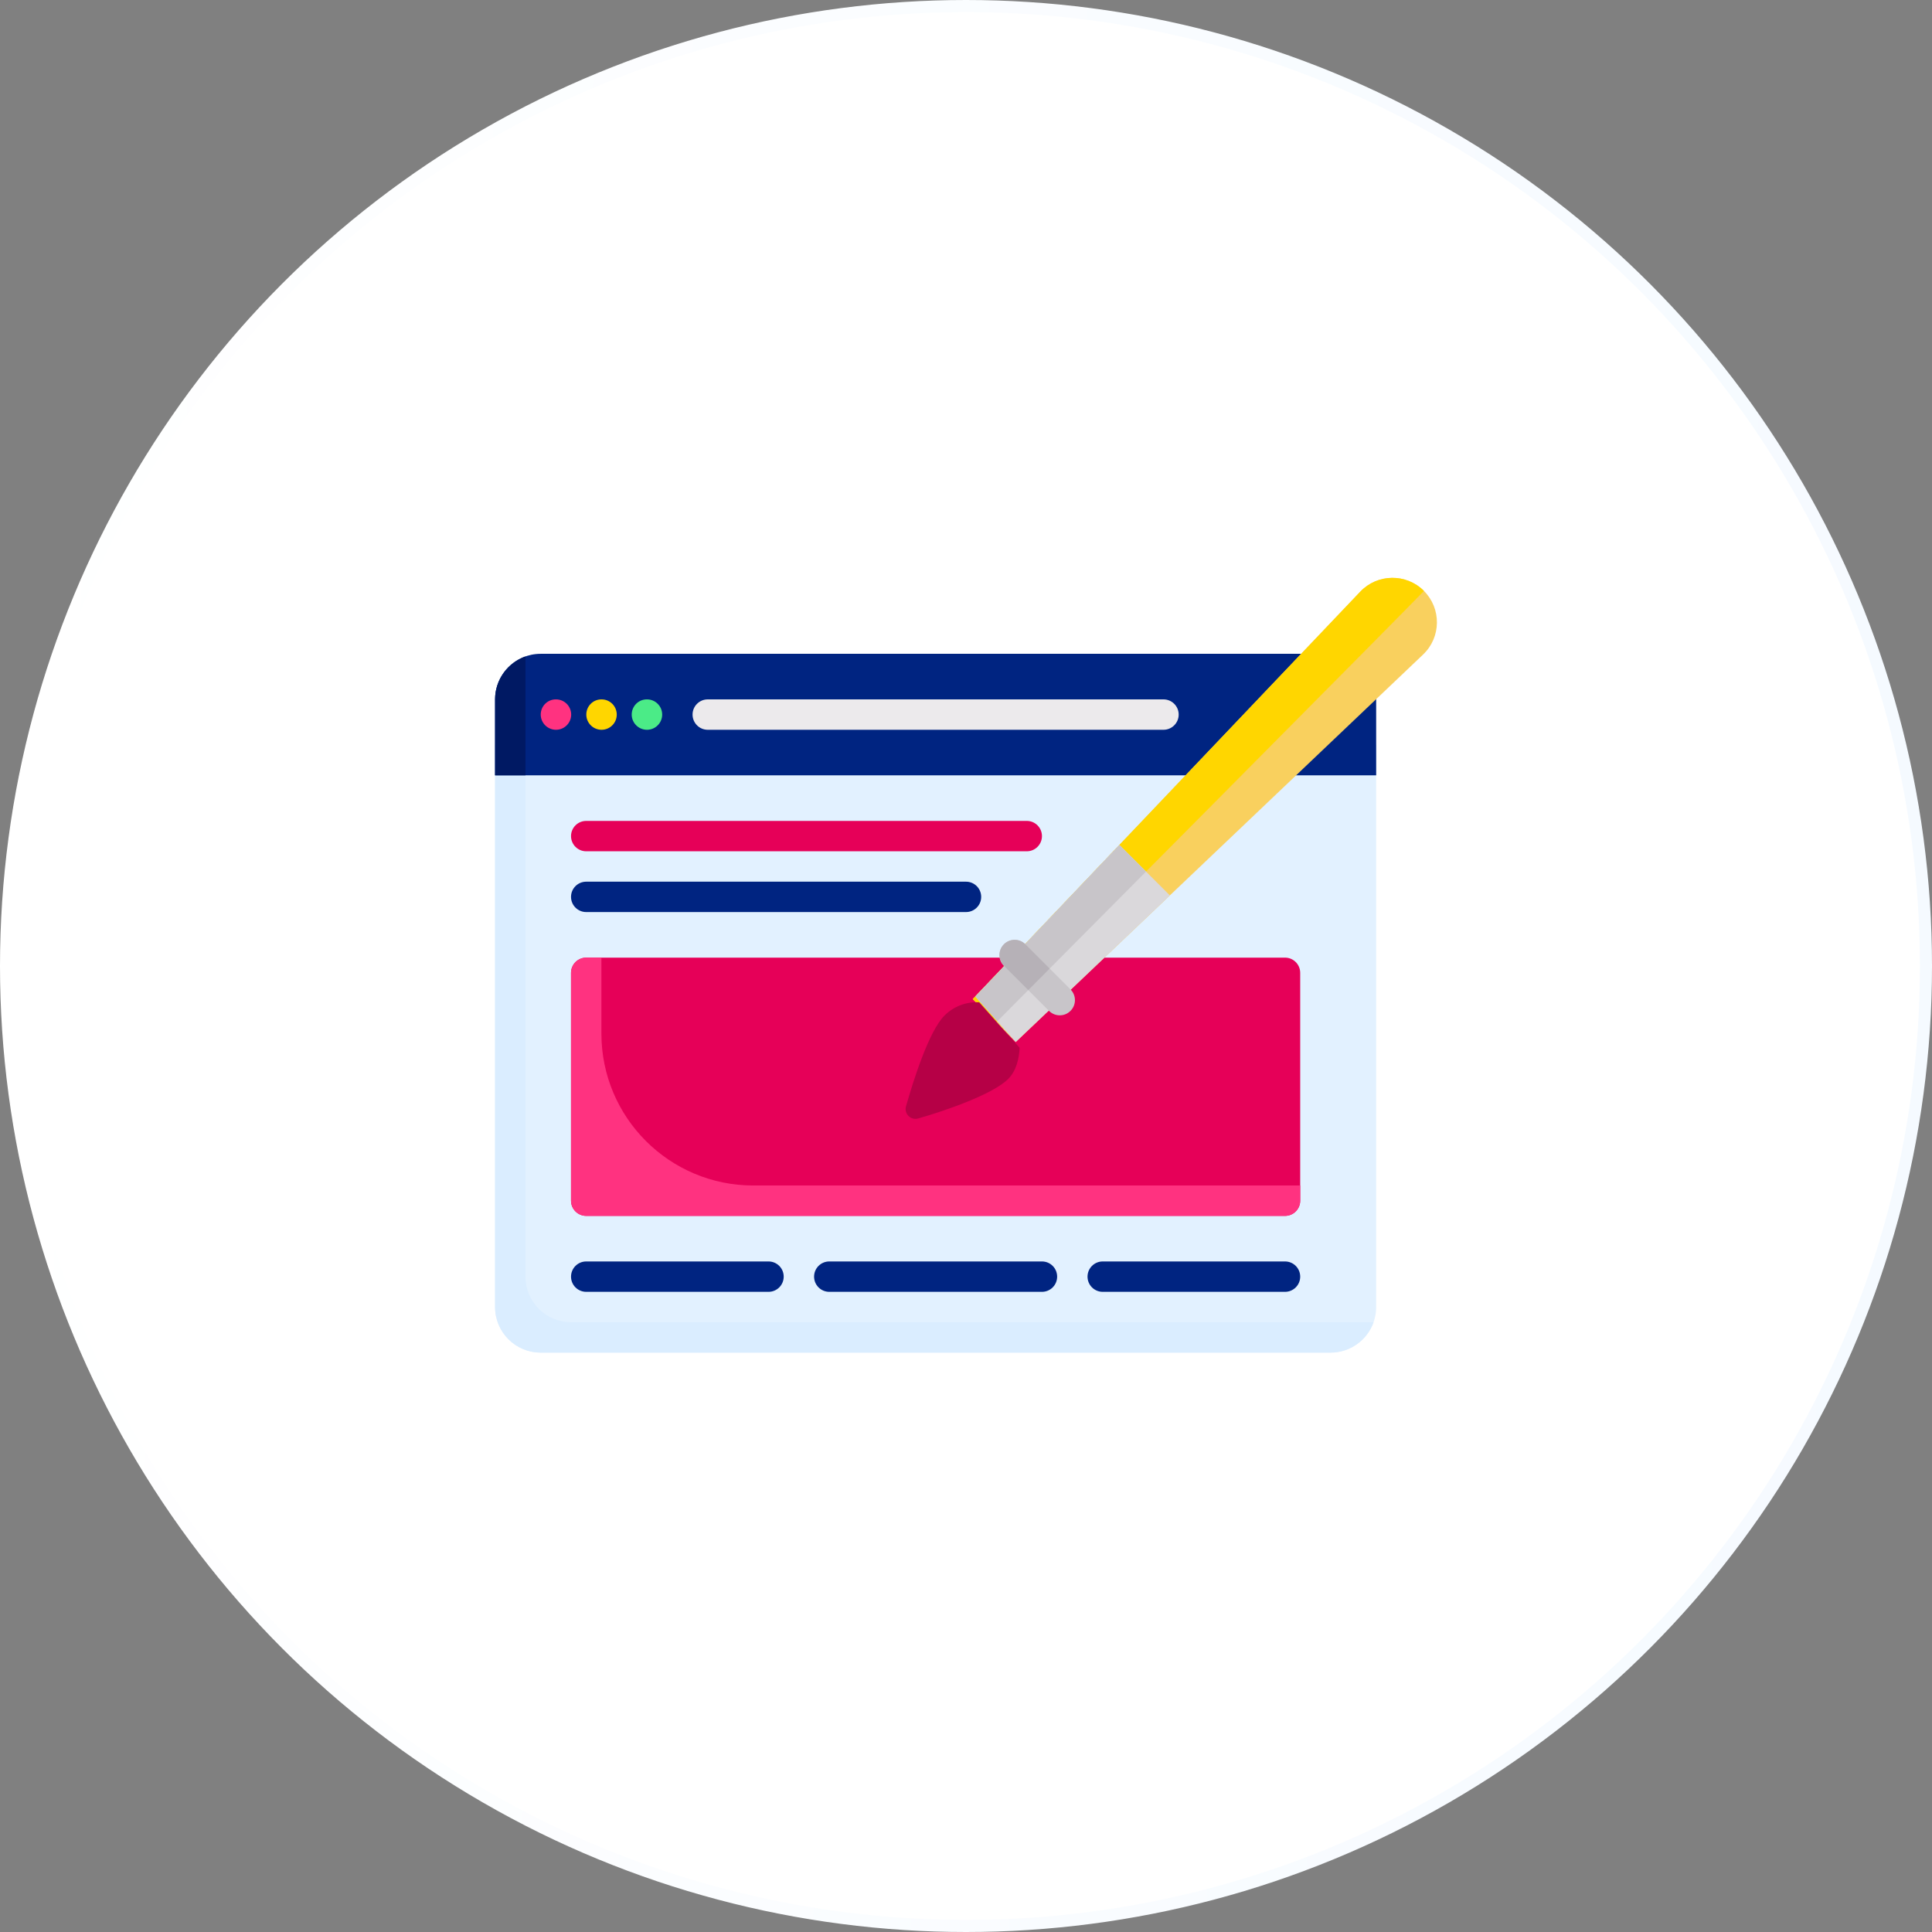 <svg width="160" height="160" viewBox="0 0 160 160" fill="none" xmlns="http://www.w3.org/2000/svg">
<rect x="0" y="0" width="160" height="160" fill="#808080" stroke="none"/>
<circle cx="80" cy="80" r="79.5" fill="white" stroke="url(#paint0_linear_23_77)"/>
<g clip-path="url(#clip0_23_77)">
<path d="M110.194 112.017H44.774C42.69 112.017 41 110.327 41 108.242V61.694H113.968V108.242C113.968 110.327 112.278 112.017 110.194 112.017Z" fill="#E2F1FF"/>
<path d="M47.29 109.5C45.206 109.5 43.516 107.811 43.516 105.726V54.377C42.053 54.897 41 56.279 41 57.92V108.242C41 110.327 42.69 112.016 44.774 112.016H110.193C111.834 112.016 113.234 110.963 113.754 109.5H47.29Z" fill="#DAEDFF"/>
<path d="M110.194 54.146H44.774C42.69 54.146 41 55.836 41 57.92V64.21H113.968V57.92C113.968 55.836 112.278 54.146 110.194 54.146Z" fill="#002481"/>
<path d="M46.045 60.437C45.349 60.437 44.781 59.873 44.781 59.178C44.781 58.483 45.337 57.92 46.032 57.92H46.045C46.74 57.92 47.303 58.483 47.303 59.178C47.303 59.873 46.74 60.437 46.045 60.437Z" fill="#FF3280"/>
<path d="M53.581 60.437C52.885 60.437 52.316 59.873 52.316 59.178C52.316 58.483 52.873 57.92 53.568 57.92H53.581C54.276 57.92 54.839 58.483 54.839 59.178C54.839 59.873 54.276 60.437 53.581 60.437Z" fill="#4BEB87"/>
<path d="M49.819 60.437C49.123 60.437 48.555 59.873 48.555 59.178C48.555 58.483 49.111 57.92 49.807 57.92H49.819C50.514 57.92 51.077 58.483 51.077 59.178C51.077 59.873 50.514 60.437 49.819 60.437Z" fill="#FFD600"/>
<path d="M96.355 60.437H58.613C57.917 60.437 57.355 59.873 57.355 59.178C57.355 58.483 57.918 57.92 58.613 57.92H96.355C97.051 57.92 97.613 58.483 97.613 59.178C97.613 59.873 97.05 60.437 96.355 60.437Z" fill="#ECEAEC"/>
<path d="M43.516 54.36C42.053 54.88 41 56.279 41 57.92V64.21H43.516V54.36Z" fill="#001963"/>
<path d="M106.419 100.694H48.548C47.854 100.694 47.29 100.131 47.29 99.436V80.565C47.29 79.87 47.854 79.307 48.548 79.307H106.419C107.114 79.307 107.677 79.87 107.677 80.565V99.436C107.678 100.131 107.114 100.694 106.419 100.694Z" fill="#E60058"/>
<path d="M117.922 48.934C116.459 47.471 114.078 47.5 112.652 48.999L80.559 82.738L84.117 86.296L117.856 54.204C119.355 52.778 119.385 50.397 117.922 48.934Z" fill="#F9D05E"/>
<path d="M117.922 48.934C116.459 47.471 114.078 47.5 112.652 48.999L80.559 82.738L82.496 84.675C82.496 84.675 117.976 48.987 117.922 48.934Z" fill="#FFD600"/>
<path d="M81.094 83.006C80.06 82.949 79.006 83.315 78.216 84.106C76.932 85.389 75.648 89.454 75.033 91.616C74.856 92.236 75.422 92.803 76.043 92.626C78.205 92.011 82.206 90.642 83.49 89.358C84.174 88.674 84.394 87.669 84.443 86.774L81.094 83.006Z" fill="#B60046"/>
<path d="M80 75.533H48.548C47.853 75.533 47.29 74.97 47.29 74.275C47.29 73.58 47.853 73.017 48.548 73.017H80C80.696 73.017 81.258 73.58 81.258 74.275C81.258 74.97 80.696 75.533 80 75.533Z" fill="#002481"/>
<path d="M85.032 70.5H48.548C47.853 70.5 47.29 69.938 47.29 69.242C47.29 68.547 47.853 67.984 48.548 67.984H85.032C85.728 67.984 86.29 68.547 86.29 69.242C86.29 69.938 85.728 70.5 85.032 70.5Z" fill="#E60058"/>
<path d="M86.29 106.984H68.677C67.982 106.984 67.419 106.421 67.419 105.726C67.419 105.031 67.982 104.468 68.677 104.468H86.29C86.986 104.468 87.548 105.031 87.548 105.726C87.548 106.421 86.986 106.984 86.29 106.984Z" fill="#002481"/>
<path d="M63.645 106.984H48.548C47.853 106.984 47.29 106.421 47.29 105.726C47.29 105.031 47.853 104.468 48.548 104.468H63.645C64.341 104.468 64.903 105.031 64.903 105.726C64.903 106.421 64.341 106.984 63.645 106.984Z" fill="#002481"/>
<path d="M106.419 106.984H91.322C90.627 106.984 90.064 106.421 90.064 105.726C90.064 105.031 90.627 104.468 91.322 104.468H106.419C107.115 104.468 107.677 105.031 107.677 105.726C107.677 106.421 107.115 106.984 106.419 106.984Z" fill="#002481"/>
<path d="M62.387 98.178C55.439 98.178 49.806 92.546 49.806 85.597V79.307H48.548C47.854 79.307 47.29 79.87 47.29 80.565V99.436C47.29 100.131 47.854 100.694 48.548 100.694H106.419C107.114 100.694 107.677 100.131 107.677 99.436V98.178H62.387Z" fill="#FF3280"/>
<path d="M84.117 86.296L96.883 74.153L92.702 69.973L80.769 82.528L84.117 86.296Z" fill="#DAD8DB"/>
<path d="M94.91 72.18L92.702 69.973L80.769 82.528L82.591 84.579C83.336 83.829 88.633 78.5 94.91 72.18Z" fill="#C8C5C9"/>
<path d="M87.765 84.085C87.443 84.085 87.121 83.962 86.875 83.716L83.139 79.98C82.648 79.489 82.648 78.693 83.139 78.202C83.631 77.71 84.427 77.71 84.918 78.202L88.654 81.938C89.145 82.429 89.145 83.225 88.654 83.716C88.409 83.962 88.087 84.085 87.765 84.085Z" fill="#C8C5C9"/>
<path d="M84.918 78.202C84.426 77.71 83.63 77.71 83.139 78.202C82.648 78.693 82.648 79.489 83.139 79.98L85.156 81.998C85.683 81.469 86.281 80.866 86.93 80.213L84.918 78.202Z" fill="#B6B1B7"/>
</g>
<defs>
<linearGradient id="paint0_linear_23_77" x1="-7.95087e-07" y1="14.599" x2="162.413" y2="21.202" gradientUnits="userSpaceOnUse">
<stop stop-color="white"/>
<stop offset="1" stop-color="#F5FAFF"/>
</linearGradient>
<clipPath id="clip0_23_77">
<rect width="78" height="78" fill="white" transform="translate(41 41)"/>
</clipPath>
</defs>
</svg>
